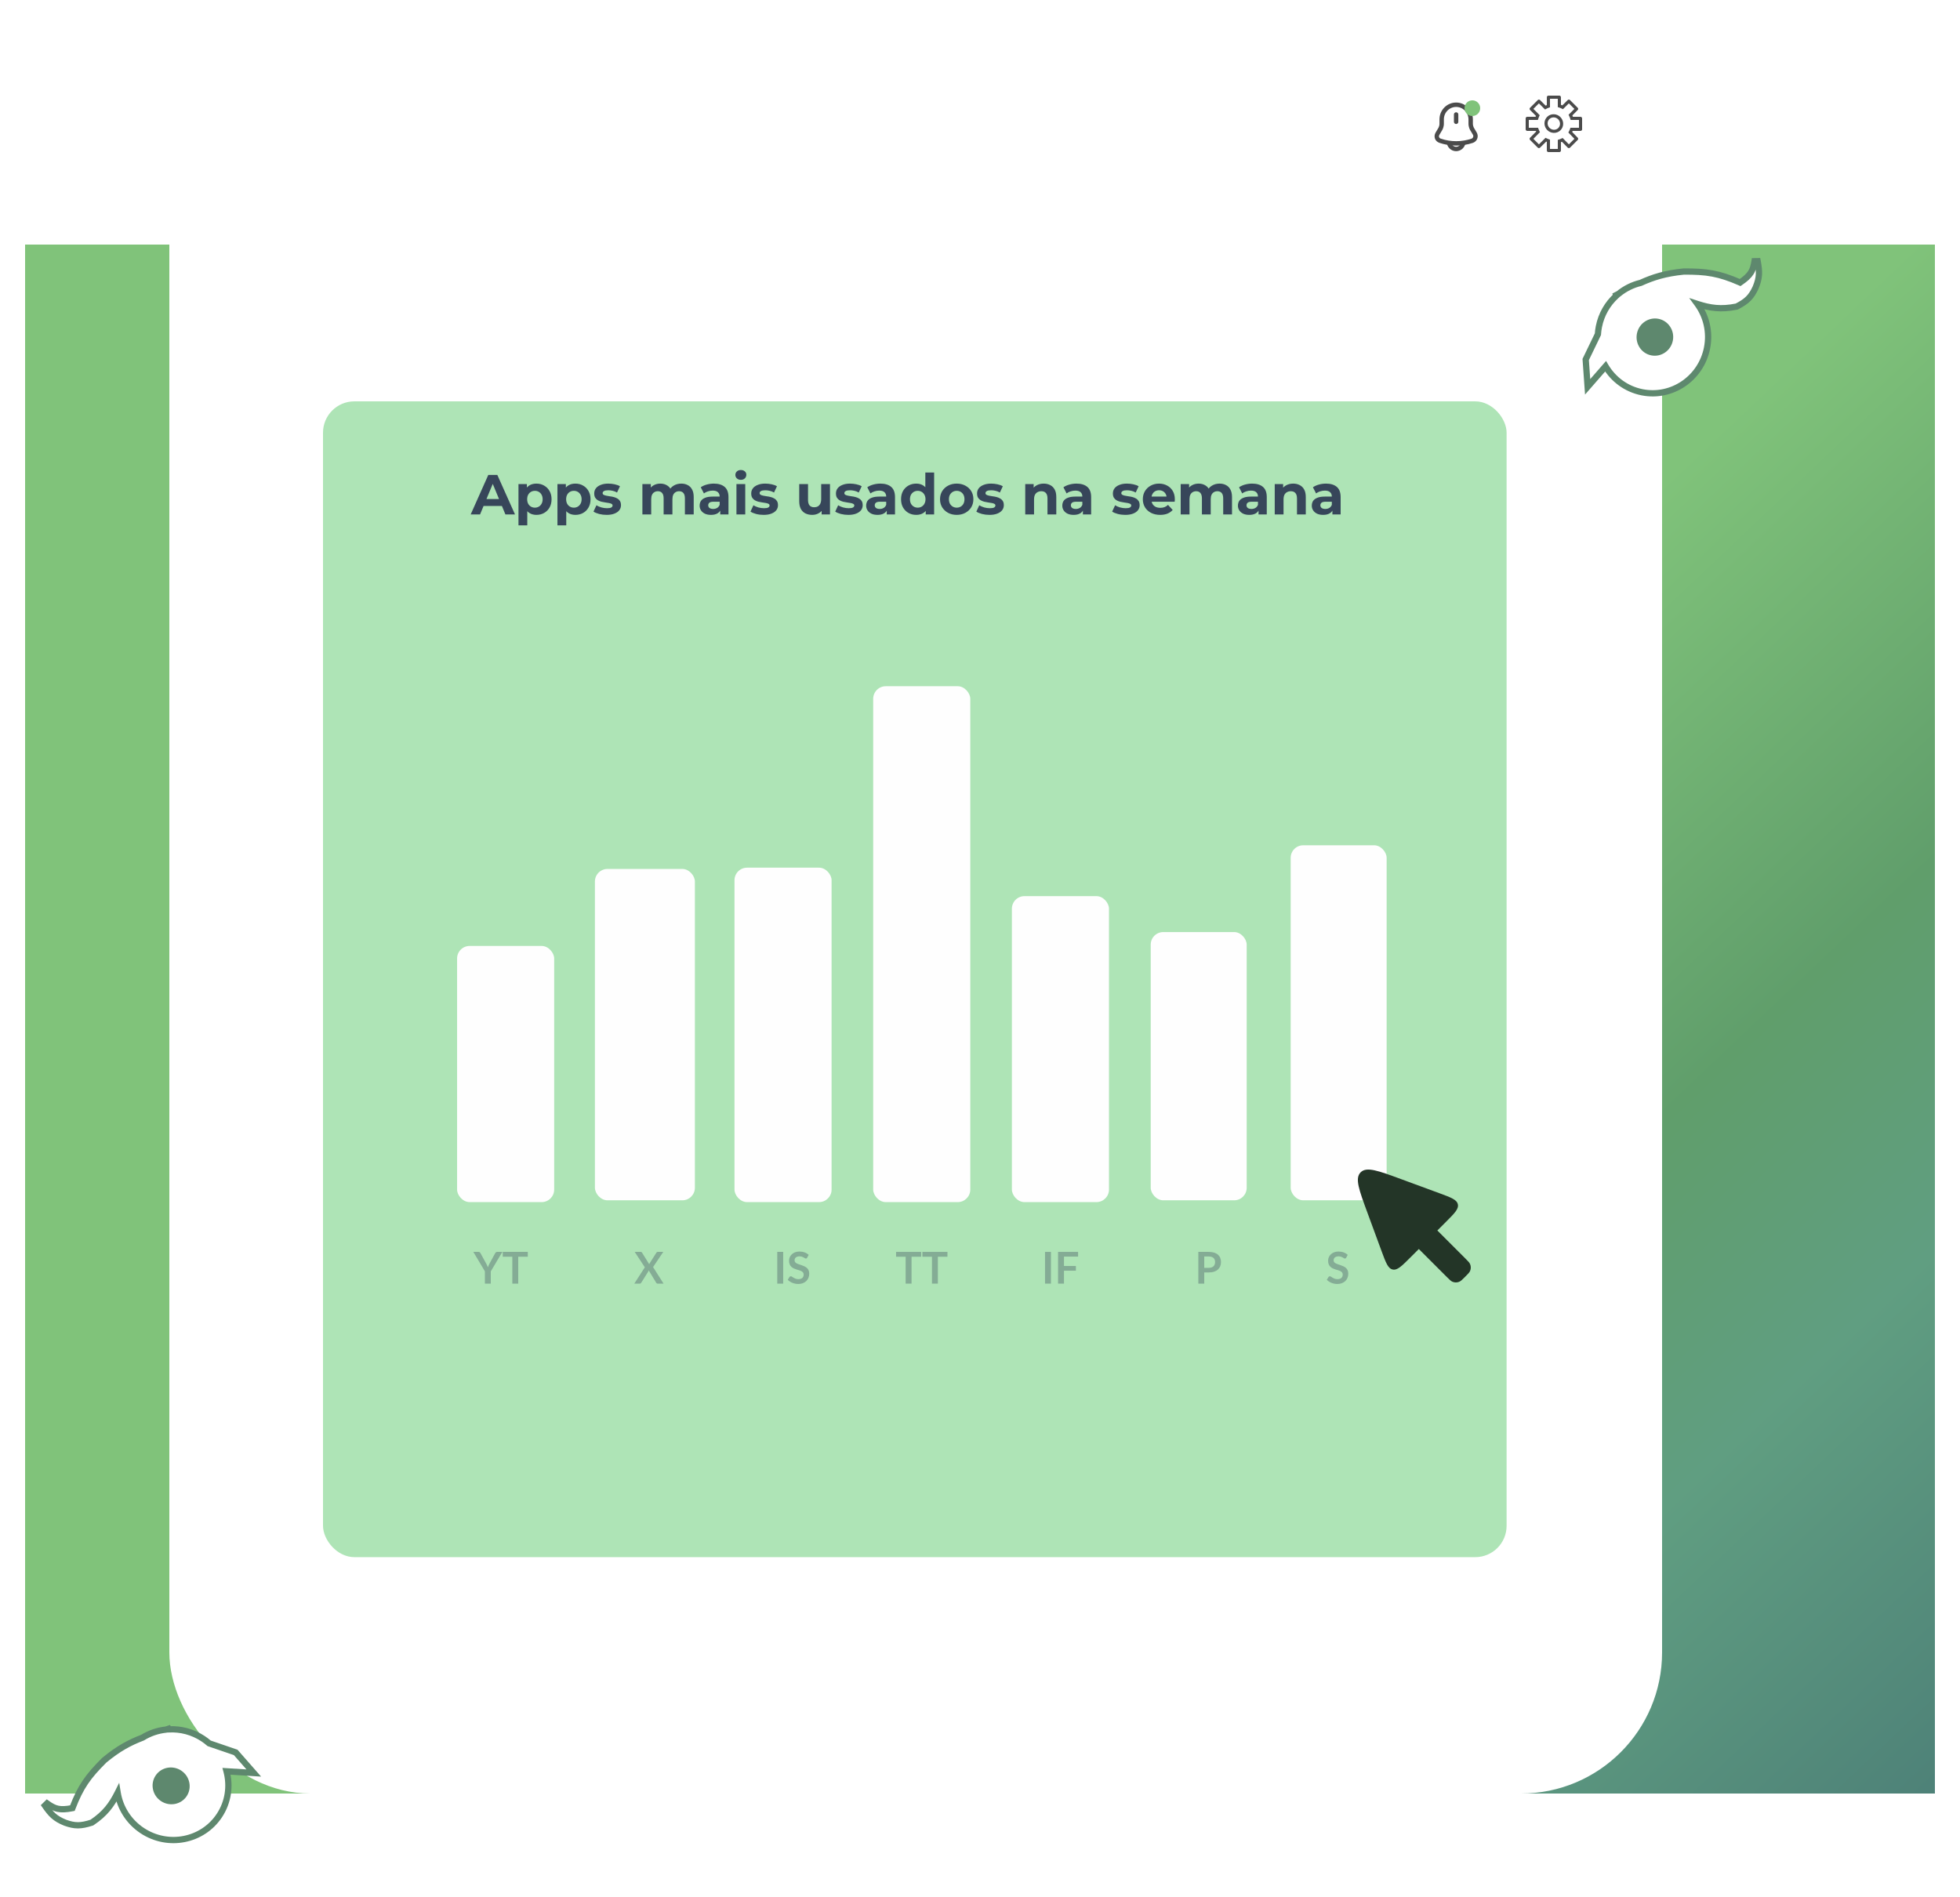 <svg width="625" height="605" viewBox="0 0 625 605" fill="none" xmlns="http://www.w3.org/2000/svg">
<g filter="url(#filter0_d_653_854)">
<rect width="609" height="494" transform="matrix(-1 0 0 1 617 74)" fill="url(#paint0_linear_653_854)"/>
</g>
<g filter="url(#filter1_d_653_854)">
<rect x="54" y="5" width="476" height="563" rx="45" fill="white"/>
</g>
<g filter="url(#filter2_d_653_854)">
<g filter="url(#filter3_d_653_854)">
<rect x="103" y="97" width="377.42" height="368.614" rx="10" fill="#AEE4B6"/>
</g>
<path d="M150.092 160.062L155.708 147.462H158.588L164.222 160.062H161.162L156.554 148.938H157.706L153.08 160.062H150.092ZM152.9 157.362L153.674 155.148H160.154L160.946 157.362H152.9ZM171.055 160.206C170.239 160.206 169.525 160.026 168.913 159.666C168.301 159.306 167.821 158.76 167.473 158.028C167.137 157.284 166.969 156.348 166.969 155.22C166.969 154.08 167.131 153.144 167.455 152.412C167.779 151.68 168.247 151.134 168.859 150.774C169.471 150.414 170.203 150.234 171.055 150.234C171.967 150.234 172.783 150.444 173.503 150.864C174.235 151.272 174.811 151.848 175.231 152.592C175.663 153.336 175.879 154.212 175.879 155.22C175.879 156.24 175.663 157.122 175.231 157.866C174.811 158.61 174.235 159.186 173.503 159.594C172.783 160.002 171.967 160.206 171.055 160.206ZM165.331 163.554V150.378H168.013V152.358L167.959 155.238L168.139 158.1V163.554H165.331ZM170.569 157.902C171.037 157.902 171.451 157.794 171.811 157.578C172.183 157.362 172.477 157.056 172.693 156.66C172.921 156.252 173.035 155.772 173.035 155.22C173.035 154.656 172.921 154.176 172.693 153.78C172.477 153.384 172.183 153.078 171.811 152.862C171.451 152.646 171.037 152.538 170.569 152.538C170.101 152.538 169.681 152.646 169.309 152.862C168.937 153.078 168.643 153.384 168.427 153.78C168.211 154.176 168.103 154.656 168.103 155.22C168.103 155.772 168.211 156.252 168.427 156.66C168.643 157.056 168.937 157.362 169.309 157.578C169.681 157.794 170.101 157.902 170.569 157.902ZM183.483 160.206C182.667 160.206 181.953 160.026 181.341 159.666C180.729 159.306 180.249 158.76 179.901 158.028C179.565 157.284 179.397 156.348 179.397 155.22C179.397 154.08 179.559 153.144 179.883 152.412C180.207 151.68 180.675 151.134 181.287 150.774C181.899 150.414 182.631 150.234 183.483 150.234C184.395 150.234 185.211 150.444 185.931 150.864C186.663 151.272 187.239 151.848 187.659 152.592C188.091 153.336 188.307 154.212 188.307 155.22C188.307 156.24 188.091 157.122 187.659 157.866C187.239 158.61 186.663 159.186 185.931 159.594C185.211 160.002 184.395 160.206 183.483 160.206ZM177.759 163.554V150.378H180.441V152.358L180.387 155.238L180.567 158.1V163.554H177.759ZM182.997 157.902C183.465 157.902 183.879 157.794 184.239 157.578C184.611 157.362 184.905 157.056 185.121 156.66C185.349 156.252 185.463 155.772 185.463 155.22C185.463 154.656 185.349 154.176 185.121 153.78C184.905 153.384 184.611 153.078 184.239 152.862C183.879 152.646 183.465 152.538 182.997 152.538C182.529 152.538 182.109 152.646 181.737 152.862C181.365 153.078 181.071 153.384 180.855 153.78C180.639 154.176 180.531 154.656 180.531 155.22C180.531 155.772 180.639 156.252 180.855 156.66C181.071 157.056 181.365 157.362 181.737 157.578C182.109 157.794 182.529 157.902 182.997 157.902ZM193.445 160.206C192.617 160.206 191.819 160.11 191.051 159.918C190.295 159.714 189.695 159.462 189.251 159.162L190.187 157.146C190.631 157.422 191.153 157.65 191.753 157.83C192.365 157.998 192.965 158.082 193.553 158.082C194.201 158.082 194.657 158.004 194.921 157.848C195.197 157.692 195.335 157.476 195.335 157.2C195.335 156.972 195.227 156.804 195.011 156.696C194.807 156.576 194.531 156.486 194.183 156.426C193.835 156.366 193.451 156.306 193.031 156.246C192.623 156.186 192.209 156.108 191.789 156.012C191.369 155.904 190.985 155.748 190.637 155.544C190.289 155.34 190.007 155.064 189.791 154.716C189.587 154.368 189.485 153.918 189.485 153.366C189.485 152.754 189.659 152.214 190.007 151.746C190.367 151.278 190.883 150.912 191.555 150.648C192.227 150.372 193.031 150.234 193.967 150.234C194.627 150.234 195.299 150.306 195.983 150.45C196.667 150.594 197.237 150.804 197.693 151.08L196.757 153.078C196.289 152.802 195.815 152.616 195.335 152.52C194.867 152.412 194.411 152.358 193.967 152.358C193.343 152.358 192.887 152.442 192.599 152.61C192.311 152.778 192.167 152.994 192.167 153.258C192.167 153.498 192.269 153.678 192.473 153.798C192.689 153.918 192.971 154.014 193.319 154.086C193.667 154.158 194.045 154.224 194.453 154.284C194.873 154.332 195.293 154.41 195.713 154.518C196.133 154.626 196.511 154.782 196.847 154.986C197.195 155.178 197.477 155.448 197.693 155.796C197.909 156.132 198.017 156.576 198.017 157.128C198.017 157.728 197.837 158.262 197.477 158.73C197.117 159.186 196.595 159.546 195.911 159.81C195.239 160.074 194.417 160.206 193.445 160.206ZM217.249 150.234C218.017 150.234 218.695 150.39 219.283 150.702C219.883 151.002 220.351 151.47 220.687 152.106C221.035 152.73 221.209 153.534 221.209 154.518V160.062H218.401V154.95C218.401 154.17 218.239 153.594 217.915 153.222C217.591 152.85 217.135 152.664 216.547 152.664C216.139 152.664 215.773 152.76 215.449 152.952C215.125 153.132 214.873 153.408 214.693 153.78C214.513 154.152 214.423 154.626 214.423 155.202V160.062H211.615V154.95C211.615 154.17 211.453 153.594 211.129 153.222C210.817 152.85 210.367 152.664 209.779 152.664C209.371 152.664 209.005 152.76 208.681 152.952C208.357 153.132 208.105 153.408 207.925 153.78C207.745 154.152 207.655 154.626 207.655 155.202V160.062H204.847V150.378H207.529V153.024L207.025 152.25C207.361 151.59 207.835 151.092 208.447 150.756C209.071 150.408 209.779 150.234 210.571 150.234C211.459 150.234 212.233 150.462 212.893 150.918C213.565 151.362 214.009 152.046 214.225 152.97L213.235 152.7C213.559 151.944 214.075 151.344 214.783 150.9C215.503 150.456 216.325 150.234 217.249 150.234ZM229.666 160.062V158.172L229.486 157.758V154.374C229.486 153.774 229.3 153.306 228.928 152.97C228.568 152.634 228.01 152.466 227.254 152.466C226.738 152.466 226.228 152.55 225.724 152.718C225.232 152.874 224.812 153.09 224.464 153.366L223.456 151.404C223.984 151.032 224.62 150.744 225.364 150.54C226.108 150.336 226.864 150.234 227.632 150.234C229.108 150.234 230.254 150.582 231.07 151.278C231.886 151.974 232.294 153.06 232.294 154.536V160.062H229.666ZM226.714 160.206C225.958 160.206 225.31 160.08 224.77 159.828C224.23 159.564 223.816 159.21 223.528 158.766C223.24 158.322 223.096 157.824 223.096 157.272C223.096 156.696 223.234 156.192 223.51 155.76C223.798 155.328 224.248 154.992 224.86 154.752C225.472 154.5 226.27 154.374 227.254 154.374H229.828V156.012H227.56C226.9 156.012 226.444 156.12 226.192 156.336C225.952 156.552 225.832 156.822 225.832 157.146C225.832 157.506 225.97 157.794 226.246 158.01C226.534 158.214 226.924 158.316 227.416 158.316C227.884 158.316 228.304 158.208 228.676 157.992C229.048 157.764 229.318 157.434 229.486 157.002L229.918 158.298C229.714 158.922 229.342 159.396 228.802 159.72C228.262 160.044 227.566 160.206 226.714 160.206ZM234.835 160.062V150.378H237.643V160.062H234.835ZM236.239 149.028C235.723 149.028 235.303 148.878 234.979 148.578C234.655 148.278 234.493 147.906 234.493 147.462C234.493 147.018 234.655 146.646 234.979 146.346C235.303 146.046 235.723 145.896 236.239 145.896C236.755 145.896 237.175 146.04 237.499 146.328C237.823 146.604 237.985 146.964 237.985 147.408C237.985 147.876 237.823 148.266 237.499 148.578C237.187 148.878 236.767 149.028 236.239 149.028ZM243.507 160.206C242.679 160.206 241.881 160.11 241.113 159.918C240.357 159.714 239.757 159.462 239.313 159.162L240.249 157.146C240.693 157.422 241.215 157.65 241.815 157.83C242.427 157.998 243.027 158.082 243.615 158.082C244.263 158.082 244.719 158.004 244.983 157.848C245.259 157.692 245.397 157.476 245.397 157.2C245.397 156.972 245.289 156.804 245.073 156.696C244.869 156.576 244.593 156.486 244.245 156.426C243.897 156.366 243.513 156.306 243.093 156.246C242.685 156.186 242.271 156.108 241.851 156.012C241.431 155.904 241.047 155.748 240.699 155.544C240.351 155.34 240.069 155.064 239.853 154.716C239.649 154.368 239.547 153.918 239.547 153.366C239.547 152.754 239.721 152.214 240.069 151.746C240.429 151.278 240.945 150.912 241.617 150.648C242.289 150.372 243.093 150.234 244.029 150.234C244.689 150.234 245.361 150.306 246.045 150.45C246.729 150.594 247.299 150.804 247.755 151.08L246.819 153.078C246.351 152.802 245.877 152.616 245.397 152.52C244.929 152.412 244.473 152.358 244.029 152.358C243.405 152.358 242.949 152.442 242.661 152.61C242.373 152.778 242.229 152.994 242.229 153.258C242.229 153.498 242.331 153.678 242.535 153.798C242.751 153.918 243.033 154.014 243.381 154.086C243.729 154.158 244.107 154.224 244.515 154.284C244.935 154.332 245.355 154.41 245.775 154.518C246.195 154.626 246.573 154.782 246.909 154.986C247.257 155.178 247.539 155.448 247.755 155.796C247.971 156.132 248.079 156.576 248.079 157.128C248.079 157.728 247.899 158.262 247.539 158.73C247.179 159.186 246.657 159.546 245.973 159.81C245.301 160.074 244.479 160.206 243.507 160.206ZM258.995 160.206C258.191 160.206 257.471 160.05 256.835 159.738C256.211 159.426 255.725 158.952 255.377 158.316C255.029 157.668 254.855 156.846 254.855 155.85V150.378H257.663V155.436C257.663 156.24 257.831 156.834 258.167 157.218C258.515 157.59 259.001 157.776 259.625 157.776C260.057 157.776 260.441 157.686 260.777 157.506C261.113 157.314 261.377 157.026 261.569 156.642C261.761 156.246 261.857 155.754 261.857 155.166V150.378H264.665V160.062H262.001V157.398L262.487 158.172C262.163 158.844 261.683 159.354 261.047 159.702C260.423 160.038 259.739 160.206 258.995 160.206ZM270.525 160.206C269.697 160.206 268.899 160.11 268.131 159.918C267.375 159.714 266.775 159.462 266.331 159.162L267.267 157.146C267.711 157.422 268.233 157.65 268.833 157.83C269.445 157.998 270.045 158.082 270.633 158.082C271.281 158.082 271.737 158.004 272.001 157.848C272.277 157.692 272.415 157.476 272.415 157.2C272.415 156.972 272.307 156.804 272.091 156.696C271.887 156.576 271.611 156.486 271.263 156.426C270.915 156.366 270.531 156.306 270.111 156.246C269.703 156.186 269.289 156.108 268.869 156.012C268.449 155.904 268.065 155.748 267.717 155.544C267.369 155.34 267.087 155.064 266.871 154.716C266.667 154.368 266.565 153.918 266.565 153.366C266.565 152.754 266.739 152.214 267.087 151.746C267.447 151.278 267.963 150.912 268.635 150.648C269.307 150.372 270.111 150.234 271.047 150.234C271.707 150.234 272.379 150.306 273.063 150.45C273.747 150.594 274.317 150.804 274.773 151.08L273.837 153.078C273.369 152.802 272.895 152.616 272.415 152.52C271.947 152.412 271.491 152.358 271.047 152.358C270.423 152.358 269.967 152.442 269.679 152.61C269.391 152.778 269.247 152.994 269.247 153.258C269.247 153.498 269.349 153.678 269.553 153.798C269.769 153.918 270.051 154.014 270.399 154.086C270.747 154.158 271.125 154.224 271.533 154.284C271.953 154.332 272.373 154.41 272.793 154.518C273.213 154.626 273.591 154.782 273.927 154.986C274.275 155.178 274.557 155.448 274.773 155.796C274.989 156.132 275.097 156.576 275.097 157.128C275.097 157.728 274.917 158.262 274.557 158.73C274.197 159.186 273.675 159.546 272.991 159.81C272.319 160.074 271.497 160.206 270.525 160.206ZM282.769 160.062V158.172L282.589 157.758V154.374C282.589 153.774 282.403 153.306 282.031 152.97C281.671 152.634 281.113 152.466 280.357 152.466C279.841 152.466 279.331 152.55 278.827 152.718C278.335 152.874 277.915 153.09 277.567 153.366L276.559 151.404C277.087 151.032 277.723 150.744 278.467 150.54C279.211 150.336 279.967 150.234 280.735 150.234C282.211 150.234 283.357 150.582 284.173 151.278C284.989 151.974 285.397 153.06 285.397 154.536V160.062H282.769ZM279.817 160.206C279.061 160.206 278.413 160.08 277.873 159.828C277.333 159.564 276.919 159.21 276.631 158.766C276.343 158.322 276.199 157.824 276.199 157.272C276.199 156.696 276.337 156.192 276.613 155.76C276.901 155.328 277.351 154.992 277.963 154.752C278.575 154.5 279.373 154.374 280.357 154.374H282.931V156.012H280.663C280.003 156.012 279.547 156.12 279.295 156.336C279.055 156.552 278.935 156.822 278.935 157.146C278.935 157.506 279.073 157.794 279.349 158.01C279.637 158.214 280.027 158.316 280.519 158.316C280.987 158.316 281.407 158.208 281.779 157.992C282.151 157.764 282.421 157.434 282.589 157.002L283.021 158.298C282.817 158.922 282.445 159.396 281.905 159.72C281.365 160.044 280.669 160.206 279.817 160.206ZM292.167 160.206C291.255 160.206 290.433 160.002 289.701 159.594C288.969 159.174 288.387 158.592 287.955 157.848C287.535 157.104 287.325 156.228 287.325 155.22C287.325 154.2 287.535 153.318 287.955 152.574C288.387 151.83 288.969 151.254 289.701 150.846C290.433 150.438 291.255 150.234 292.167 150.234C292.983 150.234 293.697 150.414 294.309 150.774C294.921 151.134 295.395 151.68 295.731 152.412C296.067 153.144 296.235 154.08 296.235 155.22C296.235 156.348 296.073 157.284 295.749 158.028C295.425 158.76 294.957 159.306 294.345 159.666C293.745 160.026 293.019 160.206 292.167 160.206ZM292.653 157.902C293.109 157.902 293.523 157.794 293.895 157.578C294.267 157.362 294.561 157.056 294.777 156.66C295.005 156.252 295.119 155.772 295.119 155.22C295.119 154.656 295.005 154.176 294.777 153.78C294.561 153.384 294.267 153.078 293.895 152.862C293.523 152.646 293.109 152.538 292.653 152.538C292.185 152.538 291.765 152.646 291.393 152.862C291.021 153.078 290.721 153.384 290.493 153.78C290.277 154.176 290.169 154.656 290.169 155.22C290.169 155.772 290.277 156.252 290.493 156.66C290.721 157.056 291.021 157.362 291.393 157.578C291.765 157.794 292.185 157.902 292.653 157.902ZM295.191 160.062V158.082L295.245 155.202L295.065 152.34V146.706H297.873V160.062H295.191ZM305.08 160.206C304.048 160.206 303.13 159.99 302.326 159.558C301.534 159.126 300.904 158.538 300.436 157.794C299.98 157.038 299.752 156.18 299.752 155.22C299.752 154.248 299.98 153.39 300.436 152.646C300.904 151.89 301.534 151.302 302.326 150.882C303.13 150.45 304.048 150.234 305.08 150.234C306.1 150.234 307.012 150.45 307.816 150.882C308.62 151.302 309.25 151.884 309.706 152.628C310.162 153.372 310.39 154.236 310.39 155.22C310.39 156.18 310.162 157.038 309.706 157.794C309.25 158.538 308.62 159.126 307.816 159.558C307.012 159.99 306.1 160.206 305.08 160.206ZM305.08 157.902C305.548 157.902 305.968 157.794 306.34 157.578C306.712 157.362 307.006 157.056 307.222 156.66C307.438 156.252 307.546 155.772 307.546 155.22C307.546 154.656 307.438 154.176 307.222 153.78C307.006 153.384 306.712 153.078 306.34 152.862C305.968 152.646 305.548 152.538 305.08 152.538C304.612 152.538 304.192 152.646 303.82 152.862C303.448 153.078 303.148 153.384 302.92 153.78C302.704 154.176 302.596 154.656 302.596 155.22C302.596 155.772 302.704 156.252 302.92 156.66C303.148 157.056 303.448 157.362 303.82 157.578C304.192 157.794 304.612 157.902 305.08 157.902ZM315.525 160.206C314.697 160.206 313.899 160.11 313.131 159.918C312.375 159.714 311.775 159.462 311.331 159.162L312.267 157.146C312.711 157.422 313.233 157.65 313.833 157.83C314.445 157.998 315.045 158.082 315.633 158.082C316.281 158.082 316.737 158.004 317.001 157.848C317.277 157.692 317.415 157.476 317.415 157.2C317.415 156.972 317.307 156.804 317.091 156.696C316.887 156.576 316.611 156.486 316.263 156.426C315.915 156.366 315.531 156.306 315.111 156.246C314.703 156.186 314.289 156.108 313.869 156.012C313.449 155.904 313.065 155.748 312.717 155.544C312.369 155.34 312.087 155.064 311.871 154.716C311.667 154.368 311.565 153.918 311.565 153.366C311.565 152.754 311.739 152.214 312.087 151.746C312.447 151.278 312.963 150.912 313.635 150.648C314.307 150.372 315.111 150.234 316.047 150.234C316.707 150.234 317.379 150.306 318.063 150.45C318.747 150.594 319.317 150.804 319.773 151.08L318.837 153.078C318.369 152.802 317.895 152.616 317.415 152.52C316.947 152.412 316.491 152.358 316.047 152.358C315.423 152.358 314.967 152.442 314.679 152.61C314.391 152.778 314.247 152.994 314.247 153.258C314.247 153.498 314.349 153.678 314.553 153.798C314.769 153.918 315.051 154.014 315.399 154.086C315.747 154.158 316.125 154.224 316.533 154.284C316.953 154.332 317.373 154.41 317.793 154.518C318.213 154.626 318.591 154.782 318.927 154.986C319.275 155.178 319.557 155.448 319.773 155.796C319.989 156.132 320.097 156.576 320.097 157.128C320.097 157.728 319.917 158.262 319.557 158.73C319.197 159.186 318.675 159.546 317.991 159.81C317.319 160.074 316.497 160.206 315.525 160.206ZM332.813 150.234C333.581 150.234 334.265 150.39 334.865 150.702C335.477 151.002 335.957 151.47 336.305 152.106C336.653 152.73 336.827 153.534 336.827 154.518V160.062H334.019V154.95C334.019 154.17 333.845 153.594 333.497 153.222C333.161 152.85 332.681 152.664 332.057 152.664C331.613 152.664 331.211 152.76 330.851 152.952C330.503 153.132 330.227 153.414 330.023 153.798C329.831 154.182 329.735 154.674 329.735 155.274V160.062H326.927V150.378H329.609V153.06L329.105 152.25C329.453 151.602 329.951 151.104 330.599 150.756C331.247 150.408 331.985 150.234 332.813 150.234ZM345.312 160.062V158.172L345.132 157.758V154.374C345.132 153.774 344.946 153.306 344.574 152.97C344.214 152.634 343.656 152.466 342.9 152.466C342.384 152.466 341.874 152.55 341.37 152.718C340.878 152.874 340.458 153.09 340.11 153.366L339.102 151.404C339.63 151.032 340.266 150.744 341.01 150.54C341.754 150.336 342.51 150.234 343.278 150.234C344.754 150.234 345.9 150.582 346.716 151.278C347.532 151.974 347.94 153.06 347.94 154.536V160.062H345.312ZM342.36 160.206C341.604 160.206 340.956 160.08 340.416 159.828C339.876 159.564 339.462 159.21 339.174 158.766C338.886 158.322 338.742 157.824 338.742 157.272C338.742 156.696 338.88 156.192 339.156 155.76C339.444 155.328 339.894 154.992 340.506 154.752C341.118 154.5 341.916 154.374 342.9 154.374H345.474V156.012H343.206C342.546 156.012 342.09 156.12 341.838 156.336C341.598 156.552 341.478 156.822 341.478 157.146C341.478 157.506 341.616 157.794 341.892 158.01C342.18 158.214 342.57 158.316 343.062 158.316C343.53 158.316 343.95 158.208 344.322 157.992C344.694 157.764 344.964 157.434 345.132 157.002L345.564 158.298C345.36 158.922 344.988 159.396 344.448 159.72C343.908 160.044 343.212 160.206 342.36 160.206ZM358.837 160.206C358.009 160.206 357.211 160.11 356.443 159.918C355.687 159.714 355.087 159.462 354.643 159.162L355.579 157.146C356.023 157.422 356.545 157.65 357.145 157.83C357.757 157.998 358.357 158.082 358.945 158.082C359.593 158.082 360.049 158.004 360.313 157.848C360.589 157.692 360.727 157.476 360.727 157.2C360.727 156.972 360.619 156.804 360.403 156.696C360.199 156.576 359.923 156.486 359.575 156.426C359.227 156.366 358.843 156.306 358.423 156.246C358.015 156.186 357.601 156.108 357.181 156.012C356.761 155.904 356.377 155.748 356.029 155.544C355.681 155.34 355.399 155.064 355.183 154.716C354.979 154.368 354.877 153.918 354.877 153.366C354.877 152.754 355.051 152.214 355.399 151.746C355.759 151.278 356.275 150.912 356.947 150.648C357.619 150.372 358.423 150.234 359.359 150.234C360.019 150.234 360.691 150.306 361.375 150.45C362.059 150.594 362.629 150.804 363.085 151.08L362.149 153.078C361.681 152.802 361.207 152.616 360.727 152.52C360.259 152.412 359.803 152.358 359.359 152.358C358.735 152.358 358.279 152.442 357.991 152.61C357.703 152.778 357.559 152.994 357.559 153.258C357.559 153.498 357.661 153.678 357.865 153.798C358.081 153.918 358.363 154.014 358.711 154.086C359.059 154.158 359.437 154.224 359.845 154.284C360.265 154.332 360.685 154.41 361.105 154.518C361.525 154.626 361.903 154.782 362.239 154.986C362.587 155.178 362.869 155.448 363.085 155.796C363.301 156.132 363.409 156.576 363.409 157.128C363.409 157.728 363.229 158.262 362.869 158.73C362.509 159.186 361.987 159.546 361.303 159.81C360.631 160.074 359.809 160.206 358.837 160.206ZM369.948 160.206C368.844 160.206 367.872 159.99 367.032 159.558C366.204 159.126 365.562 158.538 365.106 157.794C364.65 157.038 364.422 156.18 364.422 155.22C364.422 154.248 364.644 153.39 365.088 152.646C365.544 151.89 366.162 151.302 366.942 150.882C367.722 150.45 368.604 150.234 369.588 150.234C370.536 150.234 371.388 150.438 372.144 150.846C372.912 151.242 373.518 151.818 373.962 152.574C374.406 153.318 374.628 154.212 374.628 155.256C374.628 155.364 374.622 155.49 374.61 155.634C374.598 155.766 374.586 155.892 374.574 156.012H366.708V154.374H373.098L372.018 154.86C372.018 154.356 371.916 153.918 371.712 153.546C371.508 153.174 371.226 152.886 370.866 152.682C370.506 152.466 370.086 152.358 369.606 152.358C369.126 152.358 368.7 152.466 368.328 152.682C367.968 152.886 367.686 153.18 367.482 153.564C367.278 153.936 367.176 154.38 367.176 154.896V155.328C367.176 155.856 367.29 156.324 367.518 156.732C367.758 157.128 368.088 157.434 368.508 157.65C368.94 157.854 369.444 157.956 370.02 157.956C370.536 157.956 370.986 157.878 371.37 157.722C371.766 157.566 372.126 157.332 372.45 157.02L373.944 158.64C373.5 159.144 372.942 159.534 372.27 159.81C371.598 160.074 370.824 160.206 369.948 160.206ZM388.899 150.234C389.667 150.234 390.345 150.39 390.933 150.702C391.533 151.002 392.001 151.47 392.337 152.106C392.685 152.73 392.859 153.534 392.859 154.518V160.062H390.051V154.95C390.051 154.17 389.889 153.594 389.565 153.222C389.241 152.85 388.785 152.664 388.197 152.664C387.789 152.664 387.423 152.76 387.099 152.952C386.775 153.132 386.523 153.408 386.343 153.78C386.163 154.152 386.073 154.626 386.073 155.202V160.062H383.265V154.95C383.265 154.17 383.103 153.594 382.779 153.222C382.467 152.85 382.017 152.664 381.429 152.664C381.021 152.664 380.655 152.76 380.331 152.952C380.007 153.132 379.755 153.408 379.575 153.78C379.395 154.152 379.305 154.626 379.305 155.202V160.062H376.497V150.378H379.179V153.024L378.675 152.25C379.011 151.59 379.485 151.092 380.097 150.756C380.721 150.408 381.429 150.234 382.221 150.234C383.109 150.234 383.883 150.462 384.543 150.918C385.215 151.362 385.659 152.046 385.875 152.97L384.885 152.7C385.209 151.944 385.725 151.344 386.433 150.9C387.153 150.456 387.975 150.234 388.899 150.234ZM401.316 160.062V158.172L401.136 157.758V154.374C401.136 153.774 400.95 153.306 400.578 152.97C400.218 152.634 399.66 152.466 398.904 152.466C398.388 152.466 397.878 152.55 397.374 152.718C396.882 152.874 396.462 153.09 396.114 153.366L395.106 151.404C395.634 151.032 396.27 150.744 397.014 150.54C397.758 150.336 398.514 150.234 399.282 150.234C400.758 150.234 401.904 150.582 402.72 151.278C403.536 151.974 403.944 153.06 403.944 154.536V160.062H401.316ZM398.364 160.206C397.608 160.206 396.96 160.08 396.42 159.828C395.88 159.564 395.466 159.21 395.178 158.766C394.89 158.322 394.746 157.824 394.746 157.272C394.746 156.696 394.884 156.192 395.16 155.76C395.448 155.328 395.898 154.992 396.51 154.752C397.122 154.5 397.92 154.374 398.904 154.374H401.478V156.012H399.21C398.55 156.012 398.094 156.12 397.842 156.336C397.602 156.552 397.482 156.822 397.482 157.146C397.482 157.506 397.62 157.794 397.896 158.01C398.184 158.214 398.574 158.316 399.066 158.316C399.534 158.316 399.954 158.208 400.326 157.992C400.698 157.764 400.968 157.434 401.136 157.002L401.568 158.298C401.364 158.922 400.992 159.396 400.452 159.72C399.912 160.044 399.216 160.206 398.364 160.206ZM412.371 150.234C413.139 150.234 413.823 150.39 414.423 150.702C415.035 151.002 415.515 151.47 415.863 152.106C416.211 152.73 416.385 153.534 416.385 154.518V160.062H413.577V154.95C413.577 154.17 413.403 153.594 413.055 153.222C412.719 152.85 412.239 152.664 411.615 152.664C411.171 152.664 410.769 152.76 410.409 152.952C410.061 153.132 409.785 153.414 409.581 153.798C409.389 154.182 409.293 154.674 409.293 155.274V160.062H406.485V150.378H409.167V153.06L408.663 152.25C409.011 151.602 409.509 151.104 410.157 150.756C410.805 150.408 411.543 150.234 412.371 150.234ZM424.871 160.062V158.172L424.691 157.758V154.374C424.691 153.774 424.505 153.306 424.133 152.97C423.773 152.634 423.215 152.466 422.459 152.466C421.943 152.466 421.433 152.55 420.929 152.718C420.437 152.874 420.017 153.09 419.669 153.366L418.661 151.404C419.189 151.032 419.825 150.744 420.569 150.54C421.313 150.336 422.069 150.234 422.837 150.234C424.313 150.234 425.459 150.582 426.275 151.278C427.091 151.974 427.499 153.06 427.499 154.536V160.062H424.871ZM421.919 160.206C421.163 160.206 420.515 160.08 419.975 159.828C419.435 159.564 419.021 159.21 418.733 158.766C418.445 158.322 418.301 157.824 418.301 157.272C418.301 156.696 418.439 156.192 418.715 155.76C419.003 155.328 419.453 154.992 420.065 154.752C420.677 154.5 421.475 154.374 422.459 154.374H425.033V156.012H422.765C422.105 156.012 421.649 156.12 421.397 156.336C421.157 156.552 421.037 156.822 421.037 157.146C421.037 157.506 421.175 157.794 421.451 158.01C421.739 158.214 422.129 158.316 422.621 158.316C423.089 158.316 423.509 158.208 423.881 157.992C424.253 157.764 424.523 157.434 424.691 157.002L425.123 158.298C424.919 158.922 424.547 159.396 424.007 159.72C423.467 160.044 422.771 160.206 421.919 160.206Z" fill="#161A41" fill-opacity="0.78"/>
<path d="M156.5 401.46V405.38H154.624V401.46L150.935 395.258H152.594C152.757 395.258 152.885 395.298 152.979 395.377C153.077 395.457 153.158 395.557 153.224 395.678L155.072 399.059C155.179 399.26 155.272 399.449 155.352 399.626C155.436 399.804 155.51 399.981 155.576 400.158C155.636 399.981 155.706 399.804 155.786 399.626C155.865 399.449 155.956 399.26 156.059 399.059L157.9 395.678C157.951 395.576 158.028 395.48 158.131 395.391C158.233 395.303 158.364 395.258 158.523 395.258H160.189L156.5 401.46ZM168.301 396.805H165.249V405.38H163.366V396.805H160.314V395.258H168.301V396.805Z" fill="#161A41" fill-opacity="0.28"/>
<path d="M211.593 405.38H209.717C209.587 405.38 209.482 405.348 209.402 405.282C209.328 405.217 209.267 405.142 209.22 405.058L206.875 401.173C206.838 401.29 206.794 401.39 206.742 401.474L204.495 405.058C204.439 405.138 204.374 405.212 204.299 405.282C204.229 405.348 204.136 405.38 204.019 405.38H202.262L205.622 400.172L202.395 395.258H204.271C204.402 395.258 204.495 395.277 204.551 395.314C204.612 395.347 204.668 395.403 204.719 395.482L207.022 399.192C207.069 399.076 207.125 398.959 207.19 398.842L209.304 395.517C209.356 395.429 209.412 395.363 209.472 395.321C209.533 395.279 209.61 395.258 209.703 395.258H211.502L208.247 400.095L211.593 405.38Z" fill="#161A41" fill-opacity="0.28"/>
<path d="M249.738 405.38H247.848V395.258H249.738V405.38ZM257.394 397.099C257.338 397.197 257.278 397.27 257.212 397.316C257.152 397.358 257.075 397.379 256.981 397.379C256.883 397.379 256.776 397.344 256.659 397.274C256.547 397.2 256.412 397.118 256.253 397.029C256.095 396.941 255.908 396.861 255.693 396.791C255.483 396.717 255.234 396.679 254.944 396.679C254.683 396.679 254.454 396.712 254.258 396.777C254.062 396.838 253.897 396.924 253.761 397.036C253.631 397.148 253.533 397.284 253.467 397.442C253.402 397.596 253.369 397.767 253.369 397.953C253.369 398.191 253.435 398.39 253.565 398.548C253.701 398.707 253.878 398.842 254.097 398.954C254.317 399.066 254.566 399.167 254.846 399.255C255.126 399.344 255.413 399.44 255.707 399.542C256.001 399.64 256.288 399.757 256.568 399.892C256.848 400.023 257.098 400.191 257.317 400.396C257.537 400.597 257.712 400.844 257.842 401.138C257.978 401.432 258.045 401.789 258.045 402.209C258.045 402.667 257.966 403.096 257.807 403.497C257.653 403.894 257.425 404.242 257.121 404.54C256.823 404.834 256.456 405.068 256.022 405.24C255.588 405.408 255.091 405.492 254.531 405.492C254.209 405.492 253.892 405.46 253.579 405.394C253.267 405.334 252.966 405.245 252.676 405.128C252.392 405.012 252.123 404.872 251.871 404.708C251.619 404.545 251.395 404.363 251.199 404.162L251.752 403.259C251.799 403.194 251.86 403.14 251.934 403.098C252.009 403.052 252.088 403.028 252.172 403.028C252.289 403.028 252.415 403.077 252.55 403.175C252.686 403.269 252.847 403.374 253.033 403.49C253.22 403.607 253.437 403.714 253.684 403.812C253.936 403.906 254.237 403.952 254.587 403.952C255.124 403.952 255.539 403.826 255.833 403.574C256.127 403.318 256.274 402.951 256.274 402.475C256.274 402.209 256.207 401.992 256.071 401.824C255.941 401.656 255.766 401.516 255.546 401.404C255.327 401.288 255.077 401.19 254.797 401.11C254.517 401.031 254.233 400.945 253.943 400.851C253.654 400.758 253.369 400.646 253.089 400.515C252.809 400.385 252.56 400.214 252.34 400.004C252.121 399.794 251.944 399.533 251.808 399.22C251.678 398.903 251.612 398.513 251.612 398.051C251.612 397.683 251.685 397.323 251.829 396.973C251.979 396.623 252.193 396.313 252.473 396.042C252.753 395.772 253.099 395.555 253.509 395.391C253.92 395.228 254.391 395.146 254.923 395.146C255.521 395.146 256.071 395.24 256.575 395.426C257.079 395.613 257.509 395.874 257.863 396.21L257.394 397.099Z" fill="#161A41" fill-opacity="0.28"/>
<path d="M293.725 396.805H290.673V405.38H288.79V396.805H285.738V395.258H293.725V396.805ZM302.119 396.805H299.067V405.38H297.184V396.805H294.132V395.258H302.119V396.805Z" fill="#161A41" fill-opacity="0.28"/>
<path d="M335.126 405.38H333.236V395.258H335.126V405.38ZM339.282 396.756V399.752H343.076V401.257H339.282V405.38H337.392V395.258H343.776V396.756H339.282Z" fill="#161A41" fill-opacity="0.28"/>
<path d="M385.411 400.347C385.757 400.347 386.058 400.305 386.314 400.221C386.571 400.133 386.783 400.009 386.951 399.85C387.124 399.687 387.252 399.491 387.336 399.262C387.42 399.029 387.462 398.77 387.462 398.485C387.462 398.215 387.42 397.97 387.336 397.75C387.252 397.531 387.126 397.344 386.958 397.19C386.79 397.036 386.578 396.92 386.321 396.84C386.065 396.756 385.761 396.714 385.411 396.714H384.004V400.347H385.411ZM385.411 395.258C386.088 395.258 386.674 395.338 387.168 395.496C387.663 395.655 388.071 395.877 388.393 396.161C388.715 396.446 388.953 396.787 389.107 397.183C389.266 397.58 389.345 398.014 389.345 398.485C389.345 398.975 389.264 399.426 389.1 399.836C388.937 400.242 388.692 400.592 388.365 400.886C388.039 401.18 387.628 401.409 387.133 401.572C386.643 401.736 386.069 401.817 385.411 401.817H384.004V405.38H382.121V395.258H385.411Z" fill="#161A41" fill-opacity="0.28"/>
<path d="M429.284 397.099C429.228 397.197 429.167 397.27 429.102 397.316C429.041 397.358 428.964 397.379 428.871 397.379C428.773 397.379 428.666 397.344 428.549 397.274C428.437 397.2 428.302 397.118 428.143 397.029C427.984 396.941 427.798 396.861 427.583 396.791C427.373 396.717 427.123 396.679 426.834 396.679C426.573 396.679 426.344 396.712 426.148 396.777C425.952 396.838 425.786 396.924 425.651 397.036C425.52 397.148 425.422 397.284 425.357 397.442C425.292 397.596 425.259 397.767 425.259 397.953C425.259 398.191 425.324 398.39 425.455 398.548C425.59 398.707 425.768 398.842 425.987 398.954C426.206 399.066 426.456 399.167 426.736 399.255C427.016 399.344 427.303 399.44 427.597 399.542C427.891 399.64 428.178 399.757 428.458 399.892C428.738 400.023 428.988 400.191 429.207 400.396C429.426 400.597 429.601 400.844 429.732 401.138C429.867 401.432 429.935 401.789 429.935 402.209C429.935 402.667 429.856 403.096 429.697 403.497C429.543 403.894 429.314 404.242 429.011 404.54C428.712 404.834 428.346 405.068 427.912 405.24C427.478 405.408 426.981 405.492 426.421 405.492C426.099 405.492 425.782 405.46 425.469 405.394C425.156 405.334 424.855 405.245 424.566 405.128C424.281 405.012 424.013 404.872 423.761 404.708C423.509 404.545 423.285 404.363 423.089 404.162L423.642 403.259C423.689 403.194 423.749 403.14 423.824 403.098C423.899 403.052 423.978 403.028 424.062 403.028C424.179 403.028 424.305 403.077 424.44 403.175C424.575 403.269 424.736 403.374 424.923 403.49C425.11 403.607 425.327 403.714 425.574 403.812C425.826 403.906 426.127 403.952 426.477 403.952C427.014 403.952 427.429 403.826 427.723 403.574C428.017 403.318 428.164 402.951 428.164 402.475C428.164 402.209 428.096 401.992 427.961 401.824C427.83 401.656 427.655 401.516 427.436 401.404C427.217 401.288 426.967 401.19 426.687 401.11C426.407 401.031 426.122 400.945 425.833 400.851C425.544 400.758 425.259 400.646 424.979 400.515C424.699 400.385 424.449 400.214 424.23 400.004C424.011 399.794 423.833 399.533 423.698 399.22C423.567 398.903 423.502 398.513 423.502 398.051C423.502 397.683 423.574 397.323 423.719 396.973C423.868 396.623 424.083 396.313 424.363 396.042C424.643 395.772 424.988 395.555 425.399 395.391C425.81 395.228 426.281 395.146 426.813 395.146C427.41 395.146 427.961 395.24 428.465 395.426C428.969 395.613 429.398 395.874 429.753 396.21L429.284 397.099Z" fill="#161A41" fill-opacity="0.28"/>
<rect x="145.755" y="297.687" width="30.96" height="81.695" rx="4" fill="#FEFEFE"/>
<rect x="234.214" y="272.724" width="30.96" height="106.657" rx="4" fill="#FEFEFE"/>
<rect x="366.938" y="293.259" width="30.602" height="85.549" rx="4" fill="#FEFEFE"/>
<rect x="189.705" y="273.13" width="31.877" height="105.678" rx="4" fill="#FEFEFE"/>
<rect x="322.671" y="281.801" width="30.96" height="97.58" rx="4" fill="#FEFEFE"/>
<rect x="278.441" y="214.857" width="30.96" height="164.524" rx="4" fill="#FEFEFE"/>
<rect x="411.567" y="265.581" width="30.602" height="113.226" rx="4" fill="#FEFEFE"/>
</g>
<path d="M560.47 83.294C560.777 84.927 560.956 86.239 560.881 87.548C560.807 88.866 560.478 90.153 559.812 91.747L559.808 91.756L559.803 91.765C559.131 93.201 558.467 94.279 557.544 95.211C556.623 96.139 555.47 96.898 553.861 97.736L553.798 97.769L553.729 97.783C548.797 98.783 545.3 98.254 541.263 96.939C544.093 100.831 545.351 105.882 544.33 111.016C542.407 120.687 533.13 126.993 523.609 125.1C518.546 124.093 514.435 120.971 511.983 116.814L507.052 122.466L506.261 123.372L506.176 122.172L505.653 114.788L505.643 114.654L505.701 114.534L509.087 107.523L509.536 106.592C509.586 105.787 509.69 104.975 509.852 104.161C510.634 100.227 512.633 96.85 515.371 94.355L515.314 94.128C515.583 93.991 515.846 93.855 516.106 93.722C518.159 92.046 520.569 90.837 523.161 90.217C527.192 88.39 531.042 87.178 536.891 86.6L536.913 86.597L536.937 86.597C540.51 86.579 543.317 86.707 546.109 87.231C548.834 87.743 551.524 88.632 554.889 90.109C556.618 88.937 557.631 87.98 558.274 86.986C558.941 85.956 559.241 84.844 559.485 83.308L560.47 83.294Z" fill="white"/>
<path d="M560.47 83.294L561.453 83.109L561.297 82.282L560.455 82.294L560.47 83.294ZM560.881 87.548L561.88 87.605L561.88 87.605L560.881 87.548ZM559.812 91.747L558.889 91.361L558.888 91.363L559.812 91.747ZM559.808 91.756L560.691 92.224L560.713 92.183L560.731 92.139L559.808 91.756ZM559.803 91.765L558.92 91.296L558.908 91.318L558.897 91.341L559.803 91.765ZM557.544 95.211L558.254 95.915L558.254 95.915L557.544 95.211ZM553.861 97.736L553.399 96.849L553.398 96.85L553.861 97.736ZM553.798 97.769L553.997 98.749L554.135 98.721L554.261 98.655L553.798 97.769ZM553.729 97.783L553.531 96.803L553.53 96.803L553.729 97.783ZM541.263 96.939L541.573 95.988L538.641 95.033L540.455 97.527L541.263 96.939ZM544.33 111.016L545.311 111.211L545.311 111.211L544.33 111.016ZM523.609 125.1L523.414 126.08L523.414 126.08L523.609 125.1ZM511.983 116.814L512.844 116.306L512.14 115.112L511.229 116.156L511.983 116.814ZM507.052 122.466L506.298 121.808L506.298 121.808L507.052 122.466ZM506.261 123.372L505.263 123.443L505.434 125.842L507.015 124.029L506.261 123.372ZM506.176 122.172L505.178 122.243L505.178 122.243L506.176 122.172ZM505.653 114.788L504.655 114.858L504.655 114.858L505.653 114.788ZM505.643 114.654L504.742 114.221L504.627 114.46L504.646 114.724L505.643 114.654ZM505.701 114.534L504.801 114.1L504.8 114.101L505.701 114.534ZM509.087 107.523L509.987 107.958L509.987 107.957L509.087 107.523ZM509.536 106.592L510.436 107.026L510.521 106.849L510.534 106.654L509.536 106.592ZM509.852 104.161L508.871 103.966L508.871 103.966L509.852 104.161ZM515.371 94.355L516.044 95.094L516.485 94.693L516.341 94.114L515.371 94.355ZM515.314 94.128L514.861 93.236L514.152 93.597L514.344 94.368L515.314 94.128ZM516.106 93.722L516.561 94.612L516.656 94.564L516.739 94.496L516.106 93.722ZM523.161 90.217L523.394 91.189L523.487 91.167L523.574 91.127L523.161 90.217ZM536.891 86.6L536.989 87.595L537.003 87.594L536.891 86.6ZM536.913 86.597L536.904 85.597L536.853 85.598L536.802 85.604L536.913 86.597ZM536.937 86.597L536.932 85.597L536.928 85.597L536.937 86.597ZM546.109 87.231L546.294 86.248L546.294 86.248L546.109 87.231ZM554.889 90.109L554.487 91.024L554.993 91.246L555.45 90.936L554.889 90.109ZM558.274 86.986L559.114 87.529L559.114 87.529L558.274 86.986ZM559.485 83.308L559.471 82.308L558.63 82.32L558.498 83.151L559.485 83.308ZM560.47 83.294L559.487 83.479C559.791 85.095 559.95 86.309 559.883 87.492L560.881 87.548L561.88 87.605C561.961 86.169 561.763 84.758 561.453 83.109L560.47 83.294ZM560.881 87.548L559.883 87.492C559.816 88.666 559.524 89.84 558.889 91.361L559.812 91.747L560.734 92.132C561.431 90.465 561.797 89.065 561.88 87.605L560.881 87.548ZM559.812 91.747L558.888 91.363L558.884 91.372L559.808 91.756L560.731 92.139L560.735 92.13L559.812 91.747ZM559.808 91.756L558.924 91.287L558.92 91.296L559.803 91.765L560.687 92.233L560.691 92.224L559.808 91.756ZM559.803 91.765L558.897 91.341C558.252 92.721 557.646 93.687 556.834 94.507L557.544 95.211L558.254 95.915C559.288 94.871 560.011 93.681 560.709 92.189L559.803 91.765ZM557.544 95.211L556.834 94.507C556.018 95.33 554.968 96.032 553.399 96.849L553.861 97.736L554.322 98.623C555.972 97.764 557.229 96.949 558.254 95.915L557.544 95.211ZM553.861 97.736L553.398 96.85L553.336 96.882L553.798 97.769L554.261 98.655L554.323 98.623L553.861 97.736ZM553.798 97.769L553.6 96.788L553.531 96.803L553.729 97.783L553.927 98.763L553.997 98.749L553.798 97.769ZM553.729 97.783L553.53 96.803C548.803 97.762 545.484 97.263 541.573 95.988L541.263 96.939L540.954 97.89C545.115 99.246 548.79 99.805 553.928 98.763L553.729 97.783ZM541.263 96.939L540.455 97.527C543.125 101.201 544.314 105.969 543.349 110.821L544.33 111.016L545.311 111.211C546.388 105.795 545.06 100.461 542.072 96.351L541.263 96.939ZM544.33 111.016L543.349 110.821C541.531 119.965 532.769 125.901 523.804 124.119L523.609 125.1L523.414 126.08C533.491 128.084 543.283 121.409 545.311 111.211L544.33 111.016ZM523.609 125.1L523.804 124.119C519.035 123.17 515.159 120.23 512.844 116.306L511.983 116.814L511.121 117.322C513.71 121.711 518.058 125.015 523.414 126.08L523.609 125.1ZM511.983 116.814L511.229 116.156L506.298 121.808L507.052 122.466L507.805 123.123L512.736 117.471L511.983 116.814ZM507.052 122.466L506.298 121.808L505.507 122.715L506.261 123.372L507.015 124.029L507.805 123.123L507.052 122.466ZM506.261 123.372L507.258 123.301L507.173 122.101L506.176 122.172L505.178 122.243L505.263 123.443L506.261 123.372ZM506.176 122.172L507.173 122.101L506.65 114.717L505.653 114.788L504.655 114.858L505.178 122.243L506.176 122.172ZM505.653 114.788L506.65 114.718L506.641 114.584L505.643 114.654L504.646 114.724L504.655 114.858L505.653 114.788ZM505.643 114.654L506.545 115.088L506.602 114.968L505.701 114.534L504.8 114.101L504.742 114.221L505.643 114.654ZM505.701 114.534L506.602 114.969L509.987 107.958L509.087 107.523L508.186 107.088L504.801 114.1L505.701 114.534ZM509.087 107.523L509.987 107.957L510.436 107.026L509.536 106.592L508.635 106.157L508.186 107.089L509.087 107.523ZM509.536 106.592L510.534 106.654C510.581 105.893 510.679 105.125 510.832 104.356L509.852 104.161L508.871 103.966C508.7 104.824 508.59 105.68 508.538 106.529L509.536 106.592ZM509.852 104.161L510.832 104.356C511.572 100.637 513.46 97.449 516.044 95.094L515.371 94.355L514.697 93.616C511.806 96.25 509.696 99.817 508.871 103.966L509.852 104.161ZM515.371 94.355L516.341 94.114L516.285 93.887L515.314 94.128L514.344 94.368L514.4 94.596L515.371 94.355ZM515.314 94.128L515.768 95.019C516.033 94.884 516.313 94.739 516.561 94.612L516.106 93.722L515.651 92.831C515.379 92.97 515.132 93.099 514.861 93.236L515.314 94.128ZM516.106 93.722L516.739 94.496C518.677 92.913 520.951 91.773 523.394 91.189L523.161 90.217L522.929 89.244C520.187 89.9 517.641 91.178 515.474 92.947L516.106 93.722ZM523.161 90.217L523.574 91.127C527.513 89.342 531.257 88.162 536.989 87.595L536.891 86.6L536.793 85.605C530.827 86.195 526.871 87.437 522.749 89.306L523.161 90.217ZM536.891 86.6L537.003 87.594L537.025 87.591L536.913 86.597L536.802 85.604L536.779 85.606L536.891 86.6ZM536.913 86.597L536.922 87.597L536.946 87.597L536.937 86.597L536.928 85.597L536.904 85.597L536.913 86.597ZM536.937 86.597L536.942 87.597C540.492 87.579 543.226 87.707 545.924 88.214L546.109 87.231L546.294 86.248C543.409 85.706 540.527 85.579 536.932 85.597L536.937 86.597ZM546.109 87.231L545.924 88.214C548.553 88.708 551.169 89.567 554.487 91.024L554.889 90.109L555.291 89.193C551.88 87.695 549.115 86.778 546.294 86.248L546.109 87.231ZM554.889 90.109L555.45 90.936C557.229 89.73 558.366 88.684 559.114 87.529L558.274 86.986L557.434 86.443C556.896 87.275 556.007 88.143 554.328 89.281L554.889 90.109ZM558.274 86.986L559.114 87.529C559.894 86.323 560.222 85.046 560.473 83.465L559.485 83.308L558.498 83.151C558.261 84.642 557.987 85.588 557.434 86.443L558.274 86.986ZM559.485 83.308L559.5 84.308L560.484 84.294L560.47 83.294L560.455 82.294L559.471 82.308L559.485 83.308Z" fill="#5E886E"/>
<ellipse cx="527.704" cy="107.509" rx="6.835" ry="6.943" transform="rotate(11.245 527.704 107.509)" fill="#5E886E" stroke="white" stroke-width="2"/>
<path d="M14.313 575.834C15.259 577.201 16.067 578.25 17.05 579.118C18.039 579.99 19.186 580.661 20.788 581.308L20.797 581.312L20.807 581.315C22.3 581.847 23.534 582.132 24.846 582.13C26.153 582.129 27.504 581.842 29.231 581.286L29.298 581.265L29.357 581.225C33.536 578.421 35.618 575.562 37.52 571.767C38.299 576.515 41.007 580.96 45.376 583.844C53.605 589.275 64.612 587.109 69.959 579.007C72.801 574.699 73.471 569.58 72.239 564.914L79.725 565.38L80.925 565.455L80.132 564.551L75.248 558.988L75.159 558.887L75.033 558.844L67.667 556.323L66.689 555.988C66.081 555.457 65.431 554.961 64.738 554.504C61.39 552.294 57.583 551.342 53.884 551.535L53.762 551.335C53.476 551.43 53.194 551.521 52.917 551.613C50.282 551.895 47.727 552.759 45.464 554.167C41.332 555.749 37.764 557.635 33.24 561.389L33.223 561.403L33.206 561.42C30.682 563.948 28.799 566.034 27.209 568.388C25.657 570.686 24.398 573.224 23.083 576.656C21.034 577.062 19.642 577.109 18.483 576.868C17.281 576.618 16.279 576.05 15.016 575.144L14.313 575.834Z" fill="white"/>
<path d="M14.313 575.834L13.491 576.403L13.012 575.711L13.612 575.121L14.313 575.834ZM17.05 579.118L16.388 579.868L16.388 579.868L17.05 579.118ZM20.788 581.308L21.162 580.381L21.164 580.382L20.788 581.308ZM20.797 581.312L20.509 582.27L20.464 582.256L20.42 582.238L20.797 581.312ZM20.807 581.315L21.094 580.357L21.118 580.364L21.142 580.373L20.807 581.315ZM24.846 582.13L24.847 583.13L24.847 583.13L24.846 582.13ZM29.231 581.286L28.925 580.334L28.925 580.334L29.231 581.286ZM29.298 581.265L29.856 582.095L29.738 582.174L29.604 582.217L29.298 581.265ZM29.357 581.225L28.799 580.395L28.799 580.395L29.357 581.225ZM37.52 571.767L36.626 571.319L38.008 568.562L38.507 571.605L37.52 571.767ZM45.376 583.844L44.825 584.679L44.825 584.679L45.376 583.844ZM69.959 579.007L70.793 579.558L70.793 579.558L69.959 579.007ZM72.239 564.914L71.272 565.169L70.918 563.83L72.301 563.916L72.239 564.914ZM79.725 565.38L79.787 564.382L79.787 564.382L79.725 565.38ZM80.925 565.455L81.677 564.795L83.263 566.603L80.863 566.453L80.925 565.455ZM80.132 564.551L80.883 563.891L80.883 563.891L80.132 564.551ZM75.248 558.988L75.999 558.328L75.999 558.328L75.248 558.988ZM75.159 558.887L75.484 557.942L75.735 558.028L75.91 558.227L75.159 558.887ZM75.033 558.844L75.357 557.898L75.359 557.899L75.033 558.844ZM67.667 556.323L67.343 557.269L67.343 557.269L67.667 556.323ZM66.689 555.988L66.365 556.933L66.179 556.87L66.031 556.741L66.689 555.988ZM64.738 554.504L65.289 553.669L65.289 553.669L64.738 554.504ZM53.884 551.535L53.936 552.534L53.341 552.565L53.031 552.056L53.884 551.535ZM53.762 551.335L53.447 550.386L54.201 550.136L54.616 550.814L53.762 551.335ZM52.917 551.613L53.23 552.563L53.129 552.596L53.023 552.607L52.917 551.613ZM45.464 554.167L45.992 555.016L45.911 555.066L45.822 555.101L45.464 554.167ZM33.24 561.389L33.879 562.158L33.869 562.167L33.24 561.389ZM33.223 561.403L32.518 560.694L32.554 560.657L32.594 560.625L33.223 561.403ZM33.206 561.42L32.498 560.713L32.501 560.71L33.206 561.42ZM27.209 568.388L26.38 567.829L26.38 567.829L27.209 568.388ZM23.083 576.656L24.017 577.014L23.819 577.529L23.277 577.637L23.083 576.656ZM18.483 576.868L18.279 577.847L18.279 577.847L18.483 576.868ZM15.016 575.144L14.315 574.43L14.915 573.841L15.598 574.331L15.016 575.144ZM14.313 575.834L15.136 575.265C16.072 576.618 16.823 577.584 17.711 578.368L17.05 579.118L16.388 579.868C15.31 578.916 14.446 577.783 13.491 576.403L14.313 575.834ZM17.05 579.118L17.711 578.368C18.594 579.146 19.634 579.764 21.162 580.381L20.788 581.308L20.413 582.235C18.738 581.559 17.485 580.835 16.388 579.868L17.05 579.118ZM20.788 581.308L21.164 580.382L21.173 580.385L20.797 581.312L20.42 582.238L20.411 582.235L20.788 581.308ZM20.797 581.312L21.085 580.354L21.094 580.357L20.807 581.315L20.519 582.273L20.509 582.27L20.797 581.312ZM20.807 581.315L21.142 580.373C22.578 580.884 23.691 581.132 24.844 581.13L24.846 582.13L24.847 583.13C23.377 583.132 22.023 582.809 20.471 582.257L20.807 581.315ZM24.846 582.13L24.844 581.13C26.003 581.129 27.241 580.876 28.925 580.334L29.231 581.286L29.537 582.238C27.767 582.808 26.303 583.128 24.847 583.13L24.846 582.13ZM29.231 581.286L28.925 580.334L28.992 580.313L29.298 581.265L29.604 582.217L29.537 582.238L29.231 581.286ZM29.298 581.265L28.74 580.435L28.799 580.395L29.357 581.225L29.914 582.055L29.856 582.095L29.298 581.265ZM29.357 581.225L28.799 580.395C32.804 577.708 34.783 574.996 36.626 571.319L37.52 571.767L38.414 572.215C36.453 576.127 34.267 579.135 29.914 582.056L29.357 581.225ZM37.52 571.767L38.507 571.605C39.242 576.087 41.798 580.284 45.927 583.009L45.376 583.844L44.825 584.679C40.216 581.637 37.356 576.943 36.533 571.929L37.52 571.767ZM45.376 583.844L45.927 583.009C53.707 588.144 64.089 586.085 69.124 578.456L69.959 579.007L70.793 579.558C65.134 588.133 53.503 590.405 44.825 584.679L45.376 583.844ZM69.959 579.007L69.124 578.456C71.802 574.398 72.436 569.575 71.272 565.169L72.239 564.914L73.206 564.659C74.507 569.585 73.801 575 70.793 579.558L69.959 579.007ZM72.239 564.914L72.301 563.916L79.787 564.382L79.725 565.38L79.663 566.378L72.177 565.912L72.239 564.914ZM79.725 565.38L79.787 564.382L80.987 564.457L80.925 565.455L80.863 566.453L79.663 566.378L79.725 565.38ZM80.925 565.455L80.174 566.115L79.38 565.211L80.132 564.551L80.883 563.891L81.677 564.795L80.925 565.455ZM80.132 564.551L79.38 565.211L74.496 559.648L75.248 558.988L75.999 558.328L80.883 563.891L80.132 564.551ZM75.248 558.988L74.496 559.648L74.408 559.548L75.159 558.887L75.91 558.227L75.999 558.328L75.248 558.988ZM75.159 558.887L74.834 559.833L74.708 559.79L75.033 558.844L75.359 557.899L75.484 557.942L75.159 558.887ZM75.033 558.844L74.71 559.79L67.343 557.269L67.667 556.323L67.991 555.377L75.357 557.898L75.033 558.844ZM67.667 556.323L67.343 557.269L66.365 556.933L66.689 555.988L67.013 555.042L67.991 555.377L67.667 556.323ZM66.689 555.988L66.031 556.741C65.457 556.24 64.842 555.77 64.188 555.338L64.738 554.504L65.289 553.669C66.019 554.151 66.705 554.675 67.346 555.234L66.689 555.988ZM64.738 554.504L64.188 555.338C61.023 553.25 57.428 552.351 53.936 552.534L53.884 551.535L53.832 550.537C57.738 550.332 61.758 551.339 65.289 553.669L64.738 554.504ZM53.884 551.535L53.031 552.056L52.909 551.856L53.762 551.335L54.616 550.814L54.738 551.014L53.884 551.535ZM53.762 551.335L54.077 552.284C53.795 552.378 53.495 552.475 53.23 552.563L52.917 551.613L52.603 550.663C52.893 550.568 53.158 550.482 53.447 550.386L53.762 551.335ZM52.917 551.613L53.023 552.607C50.535 552.873 48.125 553.689 45.992 555.016L45.464 554.167L44.936 553.318C47.33 551.829 50.029 550.916 52.81 550.619L52.917 551.613ZM45.464 554.167L45.822 555.101C41.784 556.647 38.312 558.48 33.879 562.158L33.24 561.389L32.602 560.619C37.215 556.791 40.88 554.851 45.107 553.233L45.464 554.167ZM33.24 561.389L33.869 562.167L33.851 562.181L33.223 561.403L32.594 560.625L32.612 560.611L33.24 561.389ZM33.223 561.403L33.928 562.112L33.91 562.129L33.206 561.42L32.501 560.71L32.518 560.694L33.223 561.403ZM33.206 561.42L33.913 562.126C31.405 564.638 29.574 566.672 28.038 568.948L27.209 568.388L26.38 567.829C28.023 565.396 29.958 563.257 32.498 560.713L33.206 561.42ZM27.209 568.388L28.038 568.948C26.541 571.165 25.314 573.629 24.017 577.014L23.083 576.656L22.149 576.298C23.482 572.819 24.774 570.208 26.38 567.829L27.209 568.388ZM23.083 576.656L23.277 577.637C21.169 578.054 19.626 578.127 18.279 577.847L18.483 576.868L18.687 575.889C19.658 576.091 20.899 576.069 22.889 575.675L23.083 576.656ZM18.483 576.868L18.279 577.847C16.872 577.554 15.734 576.889 14.433 575.956L15.016 575.144L15.598 574.331C16.825 575.211 17.691 575.681 18.687 575.889L18.483 576.868ZM15.016 575.144L15.716 575.857L15.014 576.547L14.313 575.834L13.612 575.121L14.315 574.43L15.016 575.144Z" fill="#5E886E"/>
<ellipse cx="6.835" cy="6.943" rx="6.835" ry="6.943" transform="matrix(-0.551 0.835 0.835 0.551 52.539 560.025)" fill="#5E886E" stroke="white" stroke-width="2"/>
<path d="M464.325 36.511V38.843" stroke="#4B4B4B" stroke-width="1.404" stroke-miterlimit="10" stroke-linecap="round"/>
<path d="M464.339 33.401C461.786 33.401 459.718 35.488 459.718 38.066V39.537C459.718 40.013 459.524 40.728 459.281 41.134L458.4 42.619C457.859 43.537 458.234 44.559 459.233 44.895C462.549 46.009 466.136 46.009 469.452 44.895C470.389 44.58 470.791 43.474 470.285 42.619L469.404 41.134C469.161 40.728 468.967 40.006 468.967 39.537V38.066C468.96 35.502 466.878 33.401 464.339 33.401Z" stroke="#4B4B4B" stroke-width="1.404" stroke-miterlimit="10" stroke-linecap="round"/>
<path d="M466.636 45.183C466.636 46.465 465.596 47.515 464.326 47.515C463.695 47.515 463.112 47.249 462.696 46.829C462.279 46.409 462.016 45.82 462.016 45.183" stroke="#4B4B4B" stroke-width="1.404" stroke-miterlimit="10"/>
<circle cx="469.5" cy="34.5" r="2.5" fill="#80C37A"/>
<path d="M493.753 31V30.5C493.477 30.5 493.253 30.724 493.253 31H493.753ZM497.247 31H497.747C497.747 30.724 497.523 30.5 497.247 30.5V31ZM497.247 48V48.5C497.523 48.5 497.747 48.276 497.747 48H497.247ZM493.753 48H493.253C493.253 48.276 493.477 48.5 493.753 48.5V48ZM504 37.753H504.5C504.5 37.477 504.276 37.253 504 37.253V37.753ZM504 41.247V41.747C504.133 41.747 504.26 41.694 504.354 41.6C504.447 41.506 504.5 41.379 504.5 41.247H504ZM487 41.247H486.5C486.5 41.523 486.724 41.747 487 41.747L487 41.247ZM487 37.753L487 37.253C486.867 37.253 486.74 37.306 486.646 37.4C486.553 37.494 486.5 37.621 486.5 37.753H487ZM500.275 32.255L500.629 31.901C500.434 31.707 500.119 31.706 499.924 31.899L500.275 32.255ZM502.745 34.725L503.101 35.076C503.294 34.88 503.293 34.566 503.099 34.371L502.745 34.725ZM490.725 46.745L490.371 47.099C490.566 47.294 490.881 47.294 491.076 47.101L490.725 46.745ZM488.255 44.275L487.899 43.924C487.706 44.119 487.706 44.434 487.901 44.629L488.255 44.275ZM502.745 44.275L503.099 44.629C503.292 44.436 503.295 44.125 503.106 43.928L502.745 44.275ZM500.275 46.745L499.919 47.096C500.012 47.191 500.14 47.245 500.273 47.245C500.407 47.246 500.535 47.193 500.629 47.099L500.275 46.745ZM488.255 34.725L487.901 34.371C487.807 34.465 487.755 34.592 487.755 34.725C487.755 34.857 487.807 34.984 487.901 35.078L488.255 34.725ZM490.725 32.255L491.078 31.901C490.883 31.706 490.566 31.706 490.371 31.901L490.725 32.255ZM501.134 41.247V40.747H500.775L500.66 41.087L501.134 41.247ZM500.725 42.178L500.287 41.938L500.11 42.26L500.365 42.525L500.725 42.178ZM498.178 44.613L498.535 44.263L498.282 44.005L497.958 44.164L498.178 44.613ZM497.247 44.974L497.107 44.494L496.747 44.599V44.974H497.247ZM493.753 44.901H494.253V44.542L493.913 44.427L493.753 44.901ZM492.938 44.554L493.169 44.111L492.845 43.943L492.587 44.199L492.938 44.554ZM490.446 42.062L490.801 42.413L491.057 42.155L490.889 41.831L490.446 42.062ZM490.099 41.247L490.573 41.087L490.458 40.747H490.099L490.099 41.247ZM490.026 37.753V38.253H490.401L490.506 37.893L490.026 37.753ZM490.375 36.846L490.825 37.064L490.981 36.743L490.729 36.492L490.375 36.846ZM492.772 34.302L492.419 34.656L492.687 34.924L493.017 34.739L492.772 34.302ZM493.753 33.866L493.913 34.34L494.253 34.225V33.866H493.753ZM497.247 33.793H496.747V34.168L497.107 34.273L497.247 33.793ZM498.295 34.213L498.064 34.657L498.387 34.824L498.646 34.568L498.295 34.213ZM500.787 36.706L500.432 36.354L500.176 36.613L500.343 36.936L500.787 36.706ZM501.207 37.753L500.727 37.893L500.832 38.253H501.207V37.753ZM493.753 31V31.5H497.247V31V30.5H493.753V31ZM497.247 48V47.5H493.753V48V48.5H497.247V48ZM504 37.753H503.5V41.247H504H504.5V37.753H504ZM487 41.247H487.5V37.753H487H486.5V41.247H487ZM500.275 32.255L499.922 32.608L502.392 35.078L502.745 34.725L503.099 34.371L500.629 31.901L500.275 32.255ZM490.725 46.745L491.078 46.392L488.608 43.922L488.255 44.275L487.901 44.629L490.371 47.099L490.725 46.745ZM502.745 44.275L502.392 43.922L499.922 46.392L500.275 46.745L500.629 47.099L503.099 44.629L502.745 44.275ZM488.255 34.725L488.608 35.078L491.078 32.608L490.725 32.255L490.371 31.901L487.901 34.371L488.255 34.725ZM501.134 41.247L500.66 41.087C500.56 41.383 500.435 41.667 500.287 41.938L500.725 42.178L501.164 42.418C501.34 42.097 501.489 41.759 501.608 41.407L501.134 41.247ZM498.178 44.613L497.958 44.164C497.686 44.297 497.402 44.408 497.107 44.494L497.247 44.974L497.386 45.454C497.737 45.352 498.076 45.22 498.398 45.062L498.178 44.613ZM493.753 44.901L493.913 44.427C493.656 44.34 493.407 44.234 493.169 44.111L492.938 44.554L492.708 44.998C492.991 45.145 493.287 45.271 493.594 45.375L493.753 44.901ZM490.446 42.062L490.889 41.831C490.766 41.593 490.66 41.344 490.573 41.087L490.099 41.247L489.625 41.407C489.729 41.713 489.855 42.009 490.002 42.292L490.446 42.062ZM490.026 37.753L490.506 37.893C490.59 37.606 490.697 37.329 490.825 37.064L490.375 36.846L489.926 36.627C489.773 36.942 489.645 37.272 489.546 37.614L490.026 37.753ZM492.772 34.302L493.017 34.739C493.301 34.579 493.601 34.445 493.913 34.34L493.753 33.866L493.594 33.392C493.221 33.518 492.865 33.677 492.528 33.866L492.772 34.302ZM497.247 33.793L497.107 34.273C497.441 34.37 497.761 34.499 498.064 34.657L498.295 34.213L498.525 33.769C498.164 33.582 497.783 33.428 497.386 33.313L497.247 33.793ZM500.787 36.706L500.343 36.936C500.501 37.239 500.63 37.559 500.727 37.893L501.207 37.753L501.687 37.614C501.572 37.217 501.418 36.836 501.231 36.475L500.787 36.706ZM493.753 33.866H494.253V31H493.753H493.253V33.866H493.753ZM497.247 31H496.747V33.793H497.247H497.747V31H497.247ZM490.725 32.255L490.371 32.608L492.419 34.656L492.772 34.302L493.126 33.949L491.078 31.901L490.725 32.255ZM490.375 36.846L490.729 36.492L488.608 34.371L488.255 34.725L487.901 35.078L490.022 37.199L490.375 36.846ZM498.295 34.213L498.646 34.568L500.627 32.61L500.275 32.255L499.924 31.899L497.943 33.857L498.295 34.213ZM502.745 34.725L502.39 34.373L500.432 36.354L500.787 36.706L501.143 37.057L503.101 35.076L502.745 34.725ZM501.207 37.753V38.253L504 38.253V37.753V37.253L501.207 37.253V37.753ZM504 41.247V40.747L501.134 40.747V41.247V41.747L504 41.747V41.247ZM500.725 42.178L500.365 42.525L502.385 44.622L502.745 44.275L503.106 43.928L501.085 41.831L500.725 42.178ZM500.275 46.745L500.632 46.395L498.535 44.263L498.178 44.613L497.822 44.964L499.919 47.096L500.275 46.745ZM497.247 44.974H496.747V48H497.247H497.747V44.974H497.247ZM493.753 48H494.253V44.901H493.753H493.253V48H493.753ZM492.938 44.554L492.587 44.199L490.373 46.39L490.725 46.745L491.076 47.101L493.29 44.91L492.938 44.554ZM488.255 44.275L488.61 44.627L490.801 42.413L490.446 42.062L490.09 41.71L487.899 43.924L488.255 44.275ZM490.099 41.247L490.099 40.747L487 40.747L487 41.247L487 41.747L490.099 41.747L490.099 41.247ZM487 37.753L487 38.253L490.026 38.253V37.753V37.253L487 37.253L487 37.753ZM497.913 38.986L497.422 39.084C497.637 40.159 496.945 41.169 495.882 41.353L495.967 41.846L496.052 42.338C497.677 42.058 498.727 40.508 498.403 38.888L497.913 38.986ZM495.967 41.846L495.882 41.353C494.808 41.538 493.752 40.813 493.535 39.728L493.045 39.827L492.554 39.925C492.877 41.534 494.437 42.617 496.052 42.338L495.967 41.846ZM493.045 39.827L493.535 39.728C493.32 38.654 494.012 37.644 495.076 37.46L494.991 36.967L494.906 36.475C493.281 36.755 492.23 38.305 492.554 39.925L493.045 39.827ZM494.991 36.967L495.076 37.46C496.15 37.275 497.205 38 497.422 39.084L497.913 38.986L498.403 38.888C498.081 37.279 496.52 36.196 494.906 36.475L494.991 36.967Z" fill="#4B4B4B"/>
<path d="M461.292 407.2L452.431 398.34L449.725 401.044C446.957 403.816 445.571 405.2 444.082 404.874C442.592 404.547 441.915 402.707 440.56 399.033L436.045 386.77C433.342 379.437 431.988 375.772 433.878 373.882C435.768 371.992 439.435 373.342 446.77 376.047L459.033 380.56C462.707 381.915 464.545 382.592 464.874 384.081C465.202 385.571 463.816 386.955 461.044 389.724L458.34 392.431L467.2 401.292C468.118 402.21 468.577 402.669 468.789 403.182C469.07 403.863 469.07 404.628 468.789 405.312C468.577 405.823 468.118 406.282 467.2 407.2C466.282 408.118 465.823 408.577 465.31 408.789C464.628 409.07 463.862 409.07 463.18 408.789C462.669 408.577 462.212 408.118 461.292 407.2Z" fill="#233527"/>
<defs>
<filter id="filter0_d_653_854" x="0" y="70" width="625" height="510" filterUnits="userSpaceOnUse" color-interpolation-filters="sRGB">
<feFlood flood-opacity="0" result="BackgroundImageFix"/>
<feColorMatrix in="SourceAlpha" type="matrix" values="0 0 0 0 0 0 0 0 0 0 0 0 0 0 0 0 0 0 127 0" result="hardAlpha"/>
<feMorphology radius="4" operator="dilate" in="SourceAlpha" result="effect1_dropShadow_653_854"/>
<feOffset dy="4"/>
<feGaussianBlur stdDeviation="2"/>
<feComposite in2="hardAlpha" operator="out"/>
<feColorMatrix type="matrix" values="0 0 0 0 0.125 0 0 0 0 0.369 0 0 0 0 0.188 0 0 0 0.25 0"/>
<feBlend mode="normal" in2="BackgroundImageFix" result="effect1_dropShadow_653_854"/>
<feBlend mode="normal" in="SourceGraphic" in2="effect1_dropShadow_653_854" result="shape"/>
</filter>
<filter id="filter1_d_653_854" x="45" y="0" width="494" height="581" filterUnits="userSpaceOnUse" color-interpolation-filters="sRGB">
<feFlood flood-opacity="0" result="BackgroundImageFix"/>
<feColorMatrix in="SourceAlpha" type="matrix" values="0 0 0 0 0 0 0 0 0 0 0 0 0 0 0 0 0 0 127 0" result="hardAlpha"/>
<feMorphology radius="5" operator="dilate" in="SourceAlpha" result="effect1_dropShadow_653_854"/>
<feOffset dy="4"/>
<feGaussianBlur stdDeviation="2"/>
<feComposite in2="hardAlpha" operator="out"/>
<feColorMatrix type="matrix" values="0 0 0 0 0 0 0 0 0 0 0 0 0 0 0 0 0 0 0.25 0"/>
<feBlend mode="normal" in2="BackgroundImageFix" result="effect1_dropShadow_653_854"/>
<feBlend mode="normal" in="SourceGraphic" in2="effect1_dropShadow_653_854" result="shape"/>
</filter>
<filter id="filter2_d_653_854" x="98" y="96" width="387.421" height="378.614" filterUnits="userSpaceOnUse" color-interpolation-filters="sRGB">
<feFlood flood-opacity="0" result="BackgroundImageFix"/>
<feColorMatrix in="SourceAlpha" type="matrix" values="0 0 0 0 0 0 0 0 0 0 0 0 0 0 0 0 0 0 127 0" result="hardAlpha"/>
<feOffset dy="4"/>
<feGaussianBlur stdDeviation="2.5"/>
<feComposite in2="hardAlpha" operator="out"/>
<feColorMatrix type="matrix" values="0 0 0 0 0 0 0 0 0 0 0 0 0 0 0 0 0 0 0.25 0"/>
<feBlend mode="normal" in2="BackgroundImageFix" result="effect1_dropShadow_653_854"/>
<feBlend mode="normal" in="SourceGraphic" in2="effect1_dropShadow_653_854" result="shape"/>
</filter>
<filter id="filter3_d_653_854" x="88.3" y="97" width="406.821" height="410.314" filterUnits="userSpaceOnUse" color-interpolation-filters="sRGB">
<feFlood flood-opacity="0" result="BackgroundImageFix"/>
<feColorMatrix in="SourceAlpha" type="matrix" values="0 0 0 0 0 0 0 0 0 0 0 0 0 0 0 0 0 0 127 0" result="hardAlpha"/>
<feOffset dy="27"/>
<feGaussianBlur stdDeviation="7.35"/>
<feComposite in2="hardAlpha" operator="out"/>
<feColorMatrix type="matrix" values="0 0 0 0 0 0 0 0 0 0 0 0 0 0 0 0 0 0 0.05 0"/>
<feBlend mode="normal" in2="BackgroundImageFix" result="effect1_dropShadow_653_854"/>
<feBlend mode="normal" in="SourceGraphic" in2="effect1_dropShadow_653_854" result="shape"/>
</filter>
<linearGradient id="paint0_linear_653_854" x1="305" y1="184.5" x2="-56.5" y2="566" gradientUnits="userSpaceOnUse">
<stop offset="0.135" stop-color="#80C37A"/>
<stop offset="0.416" stop-color="#609E6B"/>
<stop offset="0.587" stop-color="#609E81"/>
<stop offset="0.981" stop-color="#426F72"/>
</linearGradient>
</defs>
</svg>
